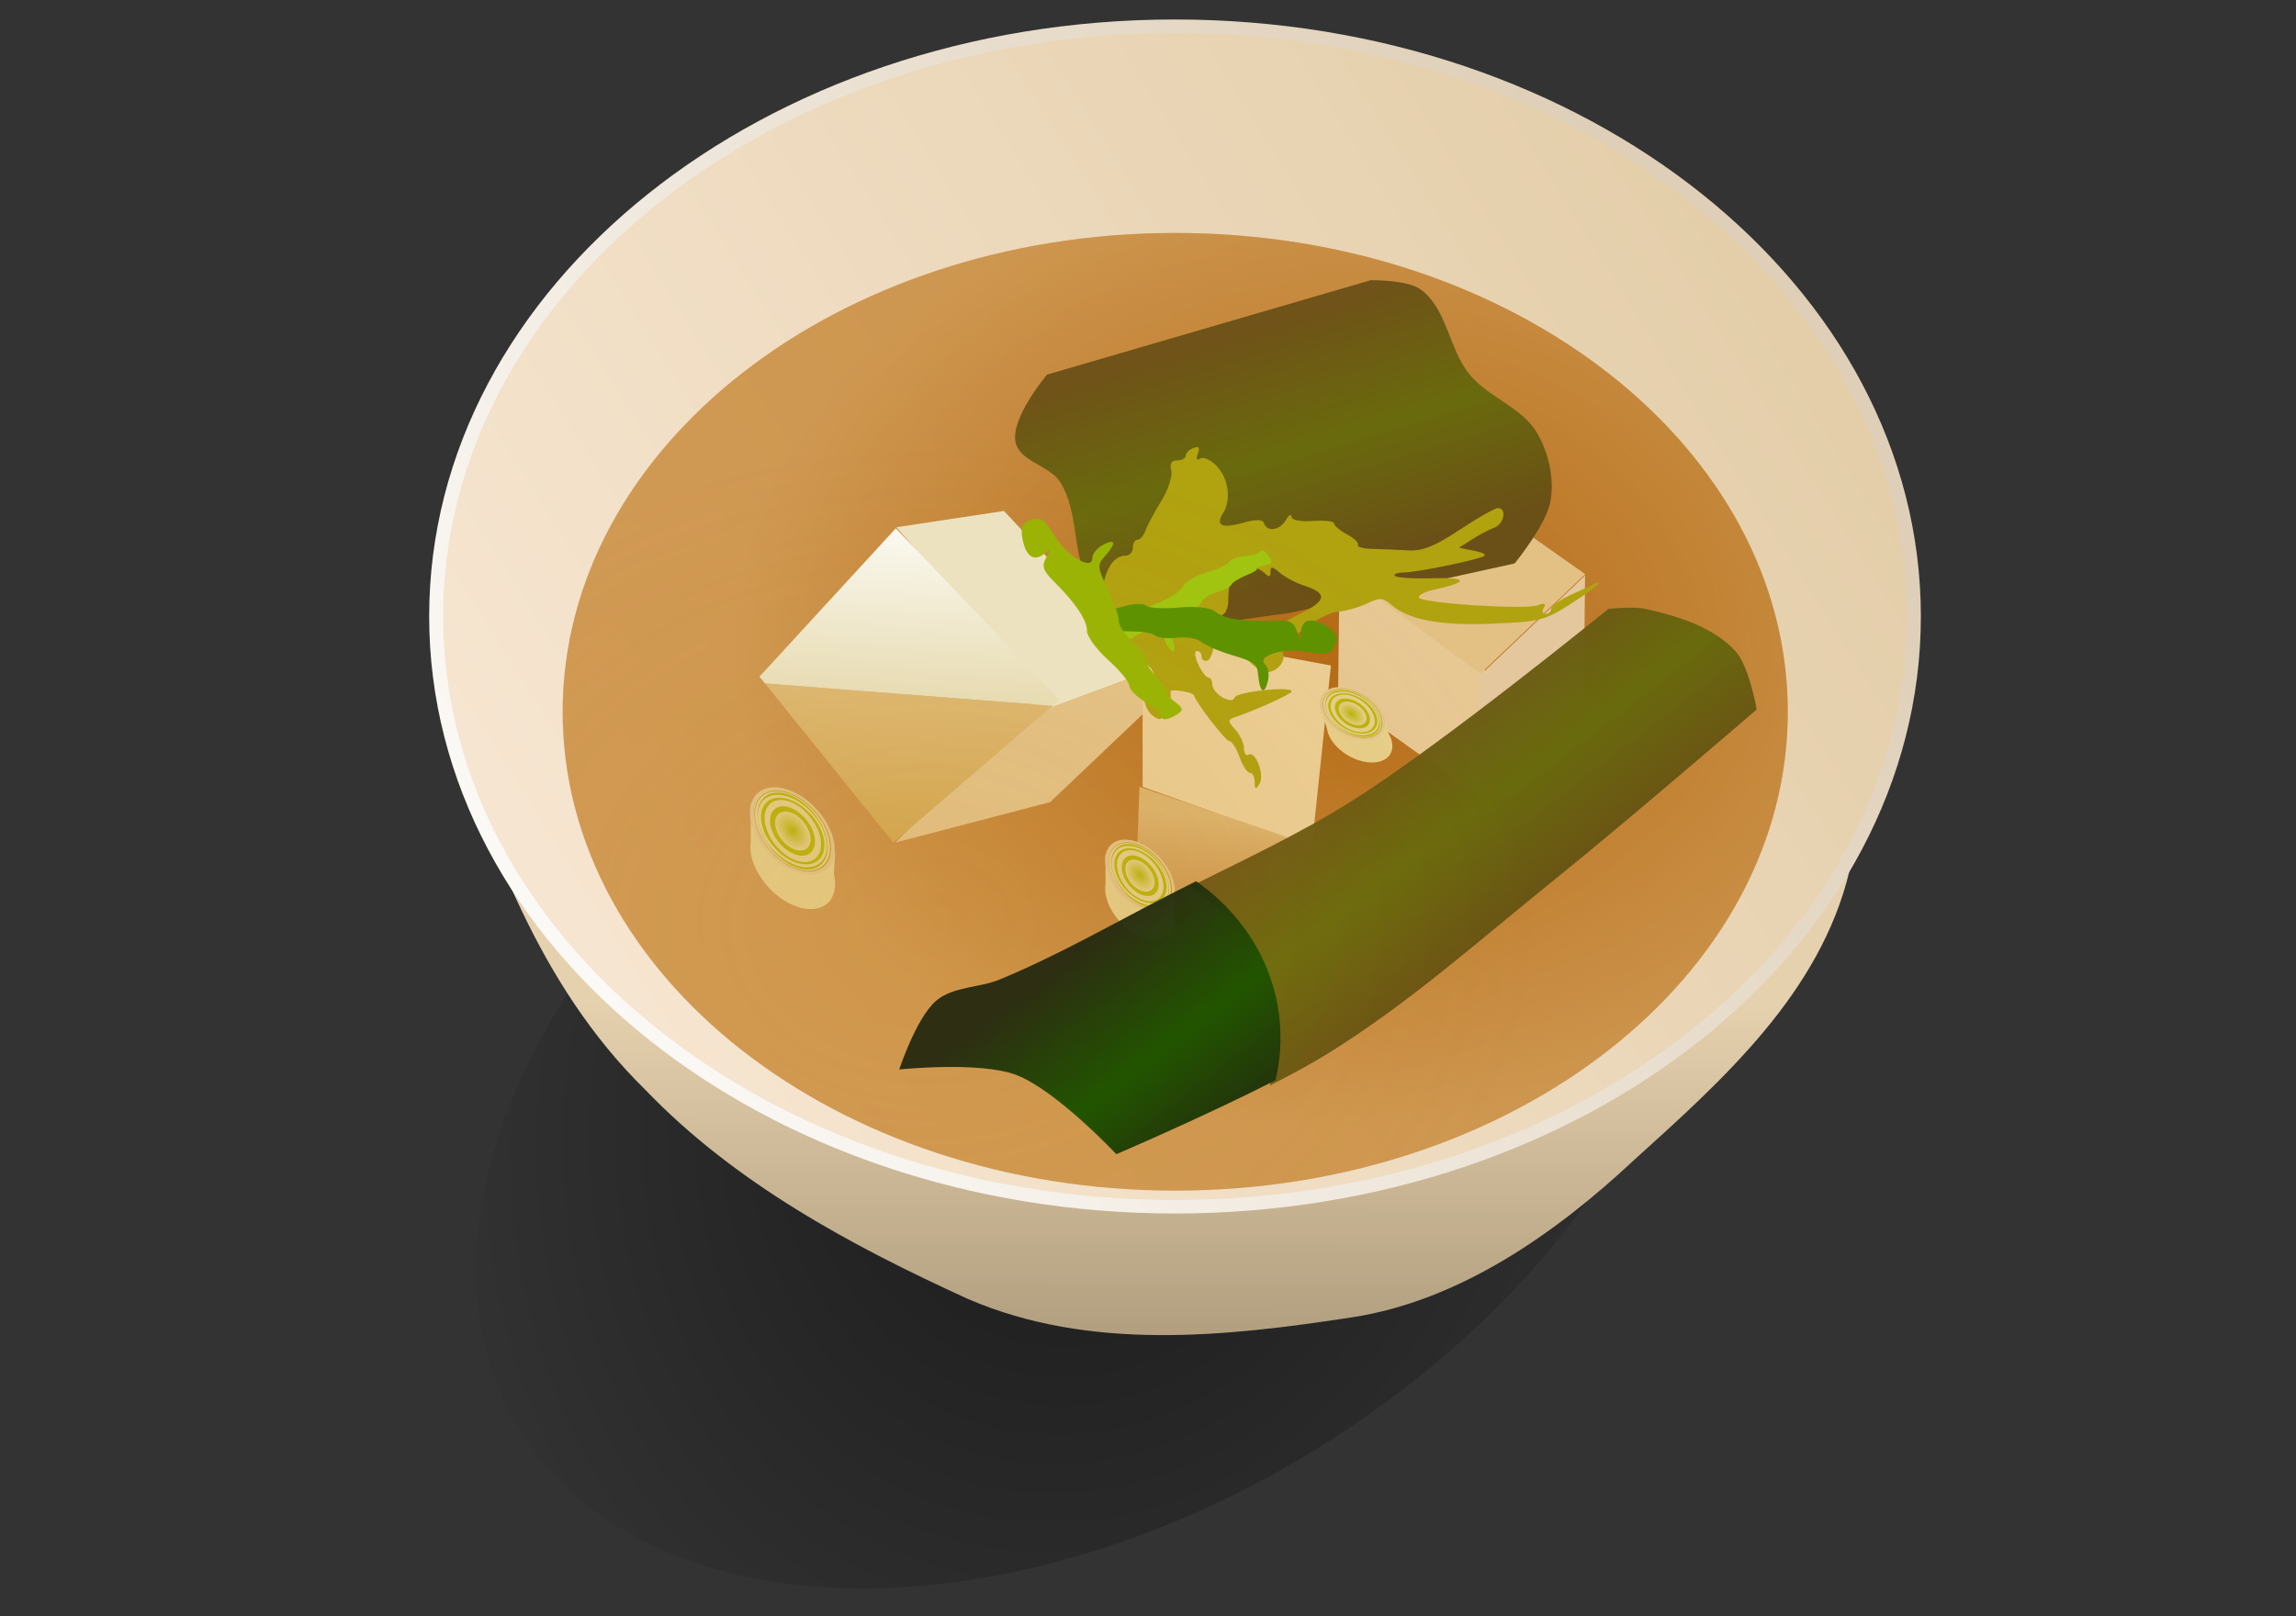 <?xml version="1.0" encoding="UTF-8" standalone="no"?>
<svg
   xmlns:dc="http://purl.org/dc/elements/1.1/"
   xmlns:cc="http://creativecommons.org/ns#"
   xmlns:rdf="http://www.w3.org/1999/02/22-rdf-syntax-ns#"
   xmlns:svg="http://www.w3.org/2000/svg"
   xmlns="http://www.w3.org/2000/svg"
   xmlns:xlink="http://www.w3.org/1999/xlink"
   xmlns:sodipodi="http://sodipodi.sourceforge.net/DTD/sodipodi-0.dtd"
   xmlns:inkscape="http://www.inkscape.org/namespaces/inkscape"
   viewBox="0 0 472.441 332.598"
   version="1.1"
   id="svg184"
   sodipodi:docname="soup.svg"
   width="125mm"
   height="88mm"
   inkscape:version="1.0.2-2 (e86c870879, 2021-01-15)">
  <rect x="0" y="0" width="472.441" height="332.598" fill="#333333" stroke="none"/>
  <sodipodi:namedview
     pagecolor="#ffffff"
     bordercolor="#666666"
     borderopacity="1"
     objecttolerance="10"
     gridtolerance="10"
     guidetolerance="10"
     inkscape:pageopacity="0"
     inkscape:pageshadow="2"
     inkscape:window-width="1920"
     inkscape:window-height="1017"
     id="namedview186"
     showgrid="false"
     units="mm"
     inkscape:zoom="1.5816862"
     inkscape:cx="127.05387"
     inkscape:cy="166.29724"
     inkscape:window-x="-8"
     inkscape:window-y="-8"
     inkscape:window-maximized="1"
     inkscape:current-layer="svg184" />
  <defs
     id="defs66">
    <linearGradient
       id="c">
      <stop
         stop-color="#333"
         offset="0"
         id="stop2" />
      <stop
         offset=".5"
         id="stop4" />
      <stop
         stop-color="#333"
         offset="1"
         id="stop6" />
    </linearGradient>
    <linearGradient
       id="b">
      <stop
         stop-color="#24280f"
         stop-opacity=".945"
         offset="0"
         id="stop9" />
      <stop
         stop-color="#250"
         offset=".5"
         id="stop11" />
      <stop
         stop-color="#24280f"
         offset="1"
         id="stop13" />
    </linearGradient>
    <linearGradient
       id="p"
       x1="71.428"
       x2="260.69"
       y1="272.25"
       y2="156.46"
       gradientUnits="userSpaceOnUse"
       gradientTransform="matrix(1.372,0,0,1.333,6.949,-170.238)">
      <stop
         stop-color="#f7e6d2"
         offset="0"
         id="stop16" />
      <stop
         stop-color="#e3cda8"
         offset="1"
         id="stop18" />
    </linearGradient>
    <linearGradient
       id="d"
       x1="1689"
       x2="1691.6"
       y1="322.39"
       y2="257.12"
       gradientUnits="userSpaceOnUse">
      <stop
         stop-color="#d5bf76"
         offset="0"
         id="stop21" />
      <stop
         stop-color="#fdfdf9"
         offset="1"
         id="stop23" />
    </linearGradient>
    <linearGradient
       id="j"
       x1="1830.3"
       x2="1596.5"
       y1="197.2"
       y2="363.2"
       gradientUnits="userSpaceOnUse"
       gradientTransform="matrix(1.09,0,0,1.09,-1656.984,-175.7)">
      <stop
         stop-color="#dfcfb8"
         offset="0"
         id="stop26" />
      <stop
         stop-color="#fff"
         offset="1"
         id="stop28" />
    </linearGradient>
    <linearGradient
       id="i"
       x1="1729.3"
       x2="1729.2"
       y1="350.4"
       y2="487.81"
       gradientUnits="userSpaceOnUse"
       gradientTransform="matrix(1.09,0,0,1.09,-1656.984,-175.7)">
      <stop
         stop-color="#e6d1af"
         offset="0"
         id="stop31" />
      <stop
         stop-color="#736345"
         offset="1"
         id="stop33" />
    </linearGradient>
    <linearGradient
       id="h"
       x1="1750.4"
       x2="1747.4"
       y1="315.6"
       y2="344.53"
       gradientUnits="userSpaceOnUse"
       gradientTransform="matrix(1.09,0,0,1.09,-1656.984,-175.7)">
      <stop
         stop-color="#e5d2a7"
         offset="0"
         id="stop36" />
      <stop
         stop-color="#e5d2a7"
         stop-opacity="0"
         offset="1"
         id="stop38" />
    </linearGradient>
    <linearGradient
       id="o"
       x1="1980.8"
       x2="1991.5"
       y1="504.67"
       y2="512.71"
       gradientTransform="matrix(-0.863,0.222,0.222,0.863,1803.2,-723.32)"
       gradientUnits="userSpaceOnUse"
       xlink:href="#c" />
    <linearGradient
       id="n"
       x1="2007.9"
       x2="2018.4"
       y1="493.07"
       y2="498.63"
       gradientTransform="matrix(-0.793,0.406,0.406,0.793,1604.9,-1069.92)"
       gradientUnits="userSpaceOnUse"
       xlink:href="#c" />
    <linearGradient
       id="m"
       x1="1755.5"
       x2="1785.5"
       y1="316.15"
       y2="355.15"
       gradientUnits="userSpaceOnUse"
       xlink:href="#b"
       gradientTransform="matrix(1.09,0,0,1.09,-1656.984,-175.7)" />
    <linearGradient
       id="l"
       x1="1743"
       x2="1756.9"
       y1="227.34"
       y2="273.2"
       gradientUnits="userSpaceOnUse"
       xlink:href="#b"
       gradientTransform="matrix(1.09,0,0,1.09,-1656.984,-175.7)" />
    <linearGradient
       id="k"
       x1="1754.5"
       x2="1784.5"
       y1="317.15"
       y2="356.15"
       gradientUnits="userSpaceOnUse"
       xlink:href="#b"
       gradientTransform="matrix(1.09,0,0,1.09,-1656.984,-175.7)" />
    <radialGradient
       id="g"
       cx="201.71"
       cy="208.25"
       r="110.77"
       gradientTransform="matrix(1.138,0,0,0.89,47.155,-51.845)"
       gradientUnits="userSpaceOnUse">
      <stop
         stop-color="#a0520a"
         offset="0"
         id="stop46" />
      <stop
         stop-color="#a0520a"
         stop-opacity=".422"
         offset="1"
         id="stop48" />
    </radialGradient>
    <radialGradient
       id="f"
       cx="126.06"
       cy="271.94"
       r="110.77"
       gradientTransform="matrix(1.138,0,0,0.89,47.155,-51.845)"
       gradientUnits="userSpaceOnUse">
      <stop
         stop-color="#d0891f"
         offset="0"
         id="stop51" />
      <stop
         stop-color="#d0891f"
         stop-opacity=".799"
         offset="1"
         id="stop53" />
    </radialGradient>
    <radialGradient
       id="a"
       cx="439"
       cy="32.5"
       r="20"
       gradientTransform="matrix(1,0,0,1.575,0,-18.688)"
       gradientUnits="userSpaceOnUse">
      <stop
         stop-color="#f6ffd5"
         stop-opacity="0"
         offset="0"
         id="stop56" />
      <stop
         stop-color="#f6ffd5"
         offset="1"
         id="stop58" />
    </radialGradient>
    <radialGradient
       id="e"
       cx="850.71"
       cy="509.97"
       r="74.831"
       gradientTransform="matrix(-1.225,1.663,-1.382,-1.2,1971.057,-579.66)"
       gradientUnits="userSpaceOnUse">
      <stop
         offset="0"
         id="stop61" />
      <stop
         stop-opacity="0"
         offset="1"
         id="stop63" />
    </radialGradient>
    <linearGradient
       inkscape:collect="always"
       xlink:href="#d"
       id="linearGradient1013"
       gradientUnits="userSpaceOnUse"
       x1="1689"
       y1="322.39"
       x2="1691.6"
       y2="257.12"
       gradientTransform="matrix(1.09,0,0,1.09,-1656.984,-175.7)" />
    <radialGradient
       inkscape:collect="always"
       xlink:href="#a"
       id="radialGradient1015"
       gradientUnits="userSpaceOnUse"
       gradientTransform="matrix(0.103,-0.102,0.151,0.173,112.924,210.071)"
       cx="439"
       cy="32.5"
       r="20" />
    <radialGradient
       inkscape:collect="always"
       xlink:href="#a"
       id="radialGradient1017"
       gradientUnits="userSpaceOnUse"
       gradientTransform="matrix(0.047,-0.088,0.135,0.084,253.127,182.835)"
       cx="439"
       cy="32.5"
       r="20" />
    <radialGradient
       inkscape:collect="always"
       xlink:href="#a"
       id="radialGradient1019"
       gradientUnits="userSpaceOnUse"
       gradientTransform="matrix(0.085,-0.084,0.124,0.142,193.216,212.362)"
       cx="439"
       cy="32.5"
       r="20" />
    <linearGradient
       inkscape:collect="always"
       xlink:href="#d"
       id="linearGradient1021"
       gradientUnits="userSpaceOnUse"
       x1="1689"
       y1="322.39"
       x2="1691.6"
       y2="257.12"
       gradientTransform="matrix(1.09,0,0,1.09,-1656.984,-175.7)" />
  </defs>
  <path
     d="m 275.8,295.11 c -63.174,41.333 -137.72,42.533 -166.506,2.684 -28.785,-39.85 -0.907,-105.661 62.265,-146.993 63.172,-41.331 137.72,-42.533 166.506,-2.684 28.785,39.85 0.907,105.661 -62.265,146.993 z"
     fill="url(#e)"
     opacity="0.5"
     id="path68"
     style="fill:url(#e);stroke-width:1.199" />
  <path
     d="m 91.284,144.469 c 8.997,28.67 19.537,58.325 41.494,79.821 18.467,19.255 42.439,32.127 66.476,43.095 25.1,10.782 53.029,7.711 79.004,3.736 22.023,-3.393 41.755,-17.207 57.855,-32.258 18.421,-16.65 38.414,-34.447 44.454,-59.641 5.004,-7.856 0.667,-9.523 -6.471,-9.136 L 91.288,144.47 Z"
     fill="url(#i)"
     id="path70"
     style="fill:url(#i);stroke-width:1.09" />
  <path
     d="m 393.747,126.886 c 0,67.084 -68.063,121.467 -152.016,121.467 -83.952,0 -152.016,-54.383 -152.016,-121.467 0,-67.084 68.063,-121.467 152.016,-121.467 83.952,0 152.016,54.383 152.016,121.467 z"
     fill="url(#p)"
     id="path72"
     style="fill:url(#p);stroke-width:1.352" />
  <path
     d="m 367.865,146.494 c 0,54.426 -56.434,98.547 -126.042,98.547 -69.608,0 -126.042,-44.122 -126.042,-98.547 0,-54.426 56.434,-98.547 126.042,-98.547 69.608,0 126.042,44.122 126.042,98.547 z"
     fill="url(#g)"
     id="path74"
     style="fill:url(#g);stroke-width:1.109" />
  <path
     d="m 241.758,4.009 c -84.599,0 -153.449,54.855 -153.449,122.853 0,67.998 68.848,122.896 153.449,122.896 84.601,0 153.492,-54.897 153.492,-122.896 0,-67.999 -68.89,-122.853 -153.492,-122.853 z m 0,2.79 c 83.32,0 150.616,53.899 150.616,120.063 0,66.164 -67.295,120.107 -150.616,120.107 -83.321,0 -150.572,-53.941 -150.572,-120.107 0,-66.166 67.252,-120.063 150.572,-120.063 z"
     fill="url(#j)"
     id="path76"
     style="fill:url(#j);stroke-width:1.09" />
  <path
     d="m 184.227,173.42 31.857,-8.332 21.792,-20.702 -2.724,-7.627 -17.434,3.269 z"
     fill="#f2edd6"
     id="path84"
     style="stroke-width:1.09" />
  <path
     d="m 235.112,161.936 v -32.183 l 38.751,7.225 -3.941,37.437 z"
     fill="#ffffe8"
     id="path86"
     style="stroke-width:1.09" />
  <path
     d="m 234.458,161.936 -0.657,18.39 29.555,15.106 5.911,-21.674 z"
     fill="url(#h)"
     id="path88"
     style="fill:url(#h);stroke-width:1.09" />
  <path
     d="m 275.645,116.641 -0.316,26.658 29.132,20.817 1.079,-26.974 z"
     fill="#f6f3e3"
     id="path90"
     style="stroke-width:1.09" />
  <path
     d="m 304.846,163.483 21.04,-19.421 0.27,-25.625 -21.849,20.77 z"
     fill="#f2f2f2"
     id="path92"
     style="stroke-width:1.09" />
  <path
     d="m 287.304,106.464 -11.825,10.634 29.135,21.577 21.577,-20.504 -12.636,-8.893 -26.251,-2.813 z"
     fill="#efe7ca"
     id="path94"
     style="stroke-width:1.09" />
  <path
     d="m 336.336,125.085 c -2.494,-0.078 -5.38,0.238 -5.38,0.238 0,0 -33.891,27.566 -52.301,39.226 -10.749,6.808 -22.314,12.225 -33.71,17.911 10.548,7.358 17.366,19.05 17.366,32.211 0,3.002 -0.349,5.936 -1.022,8.751 4.462,-2.276 8.646,-4.547 11.918,-6.572 16.74,-10.36 31.511,-23.62 46.853,-35.957 14.061,-11.307 41.405,-34.867 41.405,-34.867 0,0 -1.492,-8.846 -4.358,-11.986 -4.601,-5.04 -11.864,-7.228 -18.523,-8.717 -0.62,-0.139 -1.416,-0.212 -2.247,-0.238 z"
     fill="url(#k)"
     id="path96"
     style="fill:url(#k);stroke-width:1.09" />
  <path
     d="m 157.423,140.667 26.389,32.763 32.734,-28.167 -59.123,-4.596 z"
     fill="url(#d)"
     id="path98"
     style="fill:url(#linearGradient1013);stroke-width:1.09" />
  <path
     d="m 208.961,90.981 c 0.827,4.066 7.076,4.795 9.253,8.328 3.689,5.988 2.462,14.038 5.552,20.356 2.033,4.156 8.327,11.103 8.327,11.103 l 33.31,-4.626 46.263,-10.178 c 0,0 6.606,-8.045 7.402,-12.954 0.756,-4.657 -0.403,-9.801 -2.776,-13.879 -3.079,-5.291 -9.979,-7.31 -13.879,-12.028 -4.314,-5.219 -4.639,-13.685 -10.178,-17.58 -2.821,-1.984 -10.178,-1.851 -10.178,-1.851 l -66.619,19.431 c 0,0 -7.495,8.876 -6.477,13.879 z"
     fill="url(#l)"
     id="path100"
     style="fill:url(#l);stroke-width:1.09" />
  <path
     d="m 154.481,165.684 v 7.467 c -0.119,0.725 -0.119,1.511 0,2.332 v 0.179 l 0.032,0.021 c 0.379,2.274 1.632,4.789 3.665,6.984 3.973,4.29 9.407,5.726 12.131,3.203 1.457,-1.35 1.845,-3.567 1.281,-5.986 l 0.242,-4.463 -4.295,-2.405 c -2.105,-2.085 -4.547,-3.407 -6.763,-3.802 l -6.291,-3.529 z"
     fill="#f6ffd5"
     id="path102"
     style="stroke-width:1.09" />
  <path
     d="m 167.969,166.476 c 3.973,4.29 4.985,9.812 2.262,12.334 -2.723,2.522 -8.152,1.09 -12.125,-3.2 -3.973,-4.29 -4.985,-9.812 -2.262,-12.334 2.724,-2.522 8.152,-1.09 12.125,3.2 z"
     fill="#f2edd6"
     id="path104"
     style="stroke-width:0.336" />
  <path
     d="m 167.574,166.809 c 3.59,3.97 4.506,9.08 2.044,11.414 -2.461,2.334 -7.367,1.009 -10.957,-2.961 -3.59,-3.97 -4.506,-9.08 -2.044,-11.414 2.461,-2.334 7.367,-1.009 10.957,2.961 z"
     fill="#a7bd02"
     id="path106"
     style="stroke-width:0.307" />
  <path
     d="m 167.43,166.894 c 3.514,3.89 4.409,8.897 2.001,11.184 -2.409,2.287 -7.21,0.988 -10.723,-2.901 -3.514,-3.89 -4.409,-8.897 -2.001,-11.184 2.409,-2.287 7.21,-0.988 10.723,2.901 z"
     fill="#fdfbff"
     id="path108"
     style="stroke-width:0.301" />
  <path
     d="m 167.178,167.014 c 3.297,3.777 4.138,8.638 1.877,10.859 -2.26,2.221 -6.765,0.96 -10.063,-2.817 -3.297,-3.777 -4.138,-8.638 -1.878,-10.859 2.26,-2.221 6.765,-0.96 10.063,2.817 z"
     fill="#aad400"
     id="path110"
     style="stroke-width:0.287" />
  <path
     d="m 167.062,167.263 c 3.243,3.55 4.07,8.121 1.846,10.208 -2.223,2.088 -6.654,0.902 -9.897,-2.648 -3.243,-3.55 -4.07,-8.121 -1.846,-10.208 2.223,-2.088 6.654,-0.902 9.897,2.648 z"
     fill="#f6ffd5"
     id="path112"
     style="stroke-width:0.276" />
  <path
     d="m 166.804,167.561 c 2.972,3.267 3.73,7.474 1.692,9.395 -2.038,1.921 -6.099,0.83 -9.072,-2.437 -2.972,-3.267 -3.73,-7.474 -1.692,-9.395 2.038,-1.921 6.099,-0.83 9.072,2.437 z"
     fill="#aad400"
     id="path114"
     style="stroke-width:0.254" />
  <path
     d="m 166.425,167.799 c 2.648,3.041 3.323,6.956 1.508,8.745 -1.815,1.788 -5.433,0.773 -8.081,-2.269 -2.648,-3.041 -3.323,-6.956 -1.508,-8.745 1.815,-1.788 5.433,-0.773 8.081,2.269 z"
     fill="#f6ffd5"
     id="path116"
     style="stroke-width:0.231" />
  <path
     d="m 165.685,168.457 c 2.107,2.42 2.644,5.534 1.2,6.957 -1.444,1.423 -4.322,0.615 -6.429,-1.805 -2.107,-2.42 -2.644,-5.534 -1.2,-6.957 1.444,-1.423 4.322,-0.615 6.429,1.805 z"
     fill="#aad400"
     id="path118"
     style="stroke-width:0.184" />
  <path
     d="m 165.2,169.005 c 1.663,1.911 2.087,4.37 0.947,5.494 -1.14,1.124 -3.413,0.485 -5.076,-1.425 -1.663,-1.911 -2.087,-4.37 -0.947,-5.494 1.14,-1.124 3.413,-0.485 5.076,1.425 z"
     fill="url(#a)"
     id="path120"
     style="fill:url(#radialGradient1015);stroke-width:0.145" />
  <path
     d="m 271.537,145.06 1.521,4.929 c 0.069,0.503 0.229,1.022 0.475,1.539 l 0.036,0.118 0.025,0.008 c 0.713,1.424 2.053,2.829 3.842,3.864 3.497,2.022 7.376,1.863 8.66,-0.357 0.687,-1.188 0.491,-2.731 -0.374,-4.213 l -0.75,-2.996 -3.325,-0.712 c -1.814,-0.947 -3.696,-1.323 -5.239,-1.132 l -4.872,-1.048 z"
     fill="#f6ffd5"
     id="path122"
     style="stroke-width:1.09" />
  <path
     d="m 280.614,142.818 c 3.496,2.022 5.29,5.461 4.006,7.681 -1.284,2.22 -5.159,2.38 -8.656,0.358 -3.496,-2.022 -5.29,-5.461 -4.006,-7.681 1.284,-2.22 5.159,-2.38 8.656,-0.358 z"
     fill="#f2edd6"
     id="path124"
     style="stroke-width:0.232" />
  <path
     d="m 280.412,143.141 c 3.179,1.889 4.824,5.076 3.675,7.118 -1.149,2.042 -4.658,2.167 -7.836,0.278 -3.179,-1.889 -4.824,-5.076 -3.675,-7.118 1.149,-2.042 4.658,-2.167 7.836,-0.278 z"
     fill="#a7bd02"
     id="path126"
     style="stroke-width:0.212" />
  <path
     d="m 280.332,143.211 c 3.112,1.852 4.723,4.975 3.599,6.975 -1.124,2.001 -4.558,2.121 -7.67,0.27 -3.112,-1.852 -4.723,-4.975 -3.599,-6.975 1.124,-2.001 4.558,-2.121 7.67,-0.27 z"
     fill="#fdfbff"
     id="path128"
     style="stroke-width:0.208" />
  <path
     d="m 280.22,143.353 c 2.946,1.821 4.491,4.859 3.452,6.786 -1.04,1.926 -4.271,2.012 -7.216,0.19 -2.946,-1.821 -4.491,-4.859 -3.452,-6.786 1.04,-1.926 4.271,-2.012 7.216,-0.19 z"
     fill="#aad400"
     id="path130"
     style="stroke-width:0.198" />
  <path
     d="m 280.178,143.525 c 2.864,1.683 4.341,4.532 3.299,6.363 -1.042,1.831 -4.209,1.951 -7.073,0.268 -2.864,-1.683 -4.341,-4.532 -3.299,-6.363 1.042,-1.831 4.209,-1.951 7.073,-0.268 z"
     fill="#f6ffd5"
     id="path132"
     style="stroke-width:0.191" />
  <path
     d="m 280.087,143.788 c 2.628,1.551 3.985,4.174 3.031,5.857 -0.954,1.684 -3.857,1.791 -6.485,0.239 -2.628,-1.551 -3.985,-4.174 -3.031,-5.857 0.954,-1.684 3.857,-1.791 6.485,-0.239 z"
     fill="#aad400"
     id="path134"
     style="stroke-width:0.175" />
  <path
     d="m 279.849,144.026 c 2.367,1.468 3.611,3.915 2.777,5.465 -0.834,1.55 -3.429,1.617 -5.796,0.149 -2.367,-1.468 -3.611,-3.915 -2.777,-5.465 0.834,-1.55 3.429,-1.617 5.796,-0.149 z"
     fill="#f6ffd5"
     id="path136"
     style="stroke-width:0.16" />
  <path
     d="m 279.49,144.605 c 1.883,1.168 2.873,3.115 2.209,4.348 -0.663,1.233 -2.728,1.286 -4.611,0.118 -1.883,-1.168 -2.873,-3.115 -2.209,-4.348 0.663,-1.233 2.728,-1.286 4.611,-0.118 z"
     fill="#aad400"
     id="path138"
     style="stroke-width:0.127" />
  <path
     d="m 279.269,145.079 c 1.487,0.922 2.268,2.46 1.745,3.434 -0.524,0.974 -2.154,1.016 -3.641,0.093 -1.487,-0.922 -2.268,-2.46 -1.745,-3.434 0.524,-0.974 2.154,-1.016 3.641,-0.093 z"
     fill="url(#a)"
     id="path140"
     style="fill:url(#radialGradient1017);stroke-width:0.1" />
  <path
     d="m 227.484,175.817 v 6.148 c -0.098,0.597 -0.098,1.244 0,1.92 v 0.147 l 0.026,0.017 c 0.312,1.872 1.344,3.943 3.018,5.75 3.271,3.532 7.745,4.714 9.987,2.637 1.2,-1.111 1.519,-2.937 1.055,-4.929 l 0.199,-3.675 -3.537,-1.98 c -1.733,-1.716 -3.744,-2.805 -5.569,-3.13 l -5.18,-2.905 z"
     fill="#f6ffd5"
     id="path142"
     style="stroke-width:1.09" />
  <path
     d="m 238.625,176.471 c 3.271,3.532 4.105,8.078 1.863,10.155 -2.242,2.077 -6.712,0.897 -9.983,-2.634 -3.271,-3.532 -4.105,-8.078 -1.863,-10.155 2.242,-2.077 6.712,-0.897 9.983,2.634 z"
     fill="#f2edd6"
     id="path144"
     style="stroke-width:0.277" />
  <path
     d="m 238.326,176.75 c 2.956,3.268 3.71,7.476 1.683,9.398 -2.026,1.922 -6.065,0.83 -9.021,-2.438 -2.956,-3.268 -3.71,-7.476 -1.683,-9.398 2.026,-1.922 6.065,-0.83 9.021,2.438 z"
     fill="#a7bd02"
     id="path146"
     style="stroke-width:0.253" />
  <path
     d="m 238.156,176.821 c 2.893,3.202 3.63,7.325 1.647,9.208 -1.983,1.883 -5.936,0.814 -8.829,-2.389 -2.893,-3.202 -3.63,-7.325 -1.647,-9.208 1.983,-1.883 5.936,-0.814 8.829,2.389 z"
     fill="#fdfbff"
     id="path148"
     style="stroke-width:0.248" />
  <path
     d="m 237.977,176.918 c 2.715,3.109 3.407,7.112 1.546,8.941 -1.861,1.828 -5.57,0.79 -8.285,-2.319 -2.715,-3.109 -3.407,-7.112 -1.546,-8.941 1.861,-1.828 5.57,-0.79 8.285,2.319 z"
     fill="#aad400"
     id="path150"
     style="stroke-width:0.237" />
  <path
     d="m 237.931,177.122 c 2.67,2.923 3.351,6.686 1.52,8.405 -1.83,1.719 -5.479,0.743 -8.149,-2.18 -2.67,-2.923 -3.351,-6.686 -1.52,-8.405 1.83,-1.719 5.479,-0.743 8.149,2.18 z"
     fill="#f6ffd5"
     id="path152"
     style="stroke-width:0.227" />
  <path
     d="m 237.706,177.366 c 2.447,2.69 3.071,6.153 1.394,7.735 -1.678,1.582 -5.022,0.684 -7.469,-2.007 -2.447,-2.69 -3.071,-6.153 -1.394,-7.735 1.678,-1.582 5.022,-0.684 7.469,2.007 z"
     fill="#aad400"
     id="path154"
     style="stroke-width:0.209" />
  <path
     d="m 237.325,177.57 c 2.18,2.504 2.736,5.727 1.241,7.2 -1.494,1.472 -4.473,0.636 -6.653,-1.868 -2.18,-2.504 -2.736,-5.727 -1.241,-7.2 1.494,-1.472 4.473,-0.636 6.653,1.868 z"
     fill="#f6ffd5"
     id="path156"
     style="stroke-width:0.19" />
  <path
     d="m 236.766,178.117 c 1.734,1.992 2.176,4.557 0.987,5.728 -1.189,1.171 -3.559,0.506 -5.293,-1.486 -1.734,-1.992 -2.176,-4.557 -0.987,-5.728 1.189,-1.171 3.559,-0.506 5.293,1.486 z"
     fill="#aad400"
     id="path158"
     style="stroke-width:0.151" />
  <path
     d="m 236.261,178.55 c 1.37,1.573 1.719,3.598 0.78,4.523 -0.939,0.925 -2.81,0.4 -4.18,-1.173 -1.37,-1.573 -1.719,-3.598 -0.78,-4.523 0.939,-0.925 2.81,-0.4 4.18,1.173 z"
     fill="url(#a)"
     id="path160"
     style="fill:url(#radialGradient1019);stroke-width:0.119" />
  <path
     d="m 258.17,160.953 c -0.011,-1.049 -0.459,-1.907 -1,-1.907 -0.541,0 -1.496,-1.471 -2.123,-3.269 -0.627,-1.798 -1.589,-3.269 -2.138,-3.269 -0.717,0 -6.808,-7.899 -7.247,-9.399 -0.202,-0.691 -4.96,-1.44 -4.842,-0.762 0.266,1.529 -0.094,3.013 -1.125,4.643 -0.82,1.296 -1.284,1.32 -2.707,0.139 -1.887,-1.566 -2.366,-6.607 -0.628,-6.607 0.599,0 1.09,-0.729 1.09,-1.62 0,-1.612 -3.739,-3.634 -13.074,-7.07 -6.2,-2.282 -7.306,-5.475 -1.897,-5.475 2.183,0 3.758,-0.561 3.825,-1.362 0.578,-6.984 2.39,-10.624 5.287,-10.624 0.825,0 1.501,-0.735 1.501,-1.634 0,-0.899 0.433,-1.634 0.963,-1.634 0.529,0 1.27,-0.858 1.645,-1.907 0.376,-1.049 1.845,-3.796 3.265,-6.105 1.42,-2.309 2.338,-5.128 2.041,-6.265 -0.366,-1.4 0.027,-2.067 1.221,-2.067 0.969,0 1.761,-0.438 1.761,-0.973 0,-0.535 0.711,-1.246 1.579,-1.579 1.109,-0.425 1.378,-0.082 0.904,1.152 -0.433,1.127 -0.241,1.489 0.535,1.01 0.665,-0.411 2.22,0.336 3.454,1.661 2.354,2.527 2.906,6.892 1.21,9.573 -1.617,2.557 -0.314,3.217 4.001,2.025 2.885,-0.797 4.154,-0.771 4.441,0.09 0.615,1.845 3.248,1.434 4.491,-0.701 0.611,-1.049 1.126,-1.363 1.144,-0.698 0.02,0.732 1.752,1.087 4.392,0.899 2.397,-0.171 4.358,0.06 4.358,0.514 0,0.453 1.209,1.471 2.687,2.262 1.478,0.791 2.483,1.768 2.234,2.17 -0.249,0.403 1.116,0.768 3.034,0.811 1.917,0.043 5.216,0.179 7.331,0.302 2.911,0.169 5.478,-0.861 10.571,-4.244 3.699,-2.457 7.24,-4.467 7.868,-4.467 1.901,0 1.28,3.287 -0.764,4.039 -1.049,0.386 -3.11,1.473 -4.58,2.416 l -2.673,1.714 3.218,0.648 c 2.044,0.411 2.621,0.859 1.584,1.228 -3.007,1.066 -13.59,3.173 -16.142,3.214 -1.387,0.022 -2.217,0.345 -1.844,0.718 0.373,0.373 3.96,0.581 7.97,0.463 7.206,-0.213 7.178,0.839 -0.063,2.394 -1.648,0.354 -2.996,1.052 -2.996,1.552 0,1.168 21.943,2.611 24.542,1.613 1.353,-0.519 1.72,-0.357 1.178,0.52 -0.433,0.701 -0.269,1.275 0.366,1.275 0.635,0 1.154,-0.467 1.154,-1.038 0,-0.571 1.839,-1.879 4.086,-2.907 2.247,-1.028 4.454,-2.06 4.903,-2.295 0.449,-0.234 0.817,-0.234 0.817,-2.9e-4 0,0.234 -2.567,2.089 -5.705,4.122 -5.296,3.431 -6.459,3.727 -16.23,4.119 -10.834,0.435 -17.202,-0.771 -20.837,-3.946 -1.634,-1.427 -2.345,-1.459 -4.903,-0.216 -1.646,0.8 -4.319,1.554 -5.94,1.677 -3.575,0.271 -12.093,6.765 -11.364,8.664 0.615,1.602 -1.319,3.805 -3.339,3.805 -0.779,0 -2.336,-0.919 -3.459,-2.043 -1.124,-1.124 -2.717,-2.292 -3.541,-2.596 -1.145,-0.423 -0.92,-1.155 0.953,-3.102 l 2.452,-2.549 v 2.486 c 0,1.38 -0.485,2.186 -1.09,1.812 -0.599,-0.37 -1.09,-0.154 -1.09,0.48 0,1.766 3.254,1.372 3.964,-0.48 0.345,-0.899 1.31,-1.634 2.145,-1.634 0.835,0 1.518,-0.447 1.518,-0.992 0,-0.546 2.229,-2.071 4.954,-3.39 5.498,-2.662 5.763,-4.232 0.971,-5.77 -1.76,-0.565 -4.059,-1.775 -5.108,-2.689 -1.513,-1.318 -1.907,-1.356 -1.907,-0.185 0,1.148 -0.29,1.186 -1.308,0.169 -0.719,-0.719 -2.378,-1.308 -3.686,-1.308 -2.424,0 -3.678,2.455 -3.708,7.264 -0.011,1.298 -0.575,2.547 -1.259,2.776 -0.684,0.228 -1.361,2.333 -1.503,4.678 -0.142,2.345 -0.808,4.446 -1.48,4.67 -0.672,0.224 -1.221,-0.124 -1.221,-0.773 0,-0.649 -0.444,-1.18 -0.987,-1.18 -0.543,0 -0.42,1.222 0.272,2.716 0.693,1.494 1.627,2.719 2.077,2.724 0.449,0.004 0.817,0.626 0.817,1.381 0,1.975 4.073,4.388 4.623,2.738 0.394,-1.183 11.721,-2.389 11.721,-1.249 0,0.499 -6.807,3.618 -11.317,5.186 -1.911,0.664 -1.93,0.853 -0.272,2.684 0.981,1.083 1.783,2.818 1.783,3.855 0,1.037 0.419,1.627 0.93,1.31 1.448,-0.895 3.373,4.226 2.254,5.995 -0.784,1.238 -0.974,1.166 -0.988,-0.373 z"
     fill="#9bb305"
     id="path162"
     style="stroke-width:1.09" />
  <path
     d="m 367.865,146.494 c 0,54.426 -56.434,98.547 -126.042,98.547 -69.608,0 -126.042,-44.122 -126.042,-98.547 0,-54.426 56.434,-98.547 126.042,-98.547 69.608,0 126.042,44.122 126.042,98.547 z"
     fill="url(#f)"
     fill-opacity="0.511"
     id="path164"
     style="fill:url(#f);stroke-width:1.109" />
  <path
     d="m 246.117,181.363 c -1.846,0.921 -3.683,1.85 -5.516,2.792 -11.557,5.939 -22.862,12.461 -34.867,17.434 -4.244,1.758 -9.559,1.401 -13.075,4.358 -4.104,3.452 -7.627,14.165 -7.627,14.165 0,0 16.477,-1.705 23.971,1.09 8.238,3.071 20.702,16.344 20.702,16.344 0,0 18.007,-7.695 32.756,-15.221 0.673,-2.815 1.022,-5.749 1.022,-8.751 0,-13.161 -6.818,-24.854 -17.366,-32.211 z"
     fill="url(#m)"
     id="path166"
     style="fill:url(#m);stroke-width:1.09" />
  <path
     d="m 184.445,108.513 22.14,-3.355 30.469,32.692 -20.405,7.562 z"
     fill="#ece2c0"
     id="path168"
     style="stroke-width:1.09" />
  <path
     d="m 184.336,108.73 -28.065,30.54 1.127,1.394 59.123,4.596 1.423,-1.245 z"
     fill="url(#d)"
     id="path170"
     style="fill:url(#linearGradient1021);stroke-width:1.09" />
  <path
     d="m 259.192,113.645 c -0.147,0.31 -1.51,0.679 -3.029,0.819 -1.519,0.14 -2.958,0.669 -3.198,1.175 -0.239,0.506 -2.281,1.471 -4.536,2.144 -2.255,0.673 -4.387,1.828 -4.737,2.569 -0.702,1.484 -3.293,3.047 -7.574,4.567 -2.297,0.816 -2.783,1.314 -2.691,2.76 0.095,1.494 0.013,1.557 -0.533,0.409 -0.845,-1.775 -2.344,-1.513 -3.933,0.688 -0.845,1.171 -0.992,2.073 -0.435,2.656 1.458,1.525 1.979,1.498 4.662,-0.242 2.988,-1.938 7.362,-2.335 6.539,-0.594 -0.27,0.571 -0.011,1.692 0.584,2.49 1.297,1.751 1.759,1.106 1.002,-1.397 -0.511,-1.69 -0.323,-2.017 2.451,-4.252 1.653,-1.332 3.264,-2.969 3.58,-3.638 0.316,-0.669 1.718,-1.538 3.115,-1.93 1.396,-0.392 2.719,-1.094 2.938,-1.558 0.22,-0.465 1.599,-1.326 3.065,-1.914 1.466,-0.588 2.443,-1.188 2.171,-1.332 -0.272,-0.144 0.382,-0.445 1.454,-0.668 1.672,-0.348 1.842,-0.575 1.195,-1.595 -0.925,-1.459 -1.736,-1.907 -2.09,-1.157 z"
     fill="#a1c410"
     id="path172"
     style="stroke-width:1.09" />
  <path
     d="m 226.915,125.342 c 0.346,0.318 2.265,0.081 4.262,-0.526 1.998,-0.607 4.095,-0.68 4.66,-0.161 0.565,0.518 3.651,0.687 6.857,0.375 3.206,-0.312 6.505,0.053 7.331,0.81 1.656,1.519 5.746,2.162 11.959,1.879 3.333,-0.152 4.205,0.229 4.835,2.11 0.651,1.943 0.787,1.981 0.887,0.244 0.155,-2.687 2.19,-3.128 5.34,-1.159 1.676,1.048 2.328,2.115 1.923,3.143 -1.06,2.686 -1.735,2.921 -6.034,2.1 -4.788,-0.914 -10.538,0.841 -8.595,2.623 0.637,0.585 0.883,2.141 0.545,3.457 -0.74,2.889 -1.659,2.31 -1.991,-1.253 -0.224,-2.406 -0.632,-2.723 -5.302,-4.124 -2.782,-0.835 -5.67,-2.078 -6.417,-2.763 -0.747,-0.685 -2.972,-1.063 -4.945,-0.839 -1.973,0.224 -4.011,0.017 -4.529,-0.458 -0.518,-0.475 -2.711,-0.855 -4.873,-0.844 -2.162,0.011 -3.71,-0.244 -3.439,-0.567 0.27,-0.323 -0.714,-0.366 -2.188,-0.096 -2.299,0.422 -2.631,0.222 -2.338,-1.405 0.42,-2.327 1.216,-3.314 2.052,-2.546 z"
     fill="#5f9200"
     id="path174"
     style="stroke-width:1.09" />
  <path
     d="m 238.925,147.248 c 0,-0.47 -1.471,-1.724 -3.269,-2.786 -1.798,-1.062 -3.269,-2.558 -3.269,-3.325 0,-0.767 -1.961,-3.155 -4.358,-5.307 -2.397,-2.152 -4.358,-4.829 -4.358,-5.95 0,-2.248 -2.291,-5.696 -6.699,-10.083 -2.365,-2.353 -2.674,-3.254 -1.714,-4.99 0.992,-1.793 0.928,-1.919 -0.42,-0.818 -2.085,1.702 -3.786,0.501 -4.463,-3.152 -0.361,-1.944 -0.015,-3.145 1.016,-3.541 2.696,-1.035 3.326,-0.696 5.626,3.027 2.563,4.146 7.743,7.198 7.743,4.56 0,-0.865 0.981,-2.097 2.179,-2.739 2.629,-1.407 2.824,-0.339 0.423,2.314 -1.621,1.792 -1.579,2.307 0.545,6.695 1.266,2.615 2.301,5.583 2.301,6.596 0,1.013 1.226,2.908 2.724,4.211 1.498,1.303 2.724,2.944 2.724,3.647 0,0.703 1.202,2.576 2.672,4.162 1.47,1.586 2.328,2.899 1.907,2.918 -0.421,0.019 0.213,0.774 1.409,1.677 1.865,1.409 1.942,1.789 0.545,2.673 -1.998,1.263 -3.264,1.344 -3.264,0.209 z"
     fill="#9bb305"
     id="path176"
     style="stroke-width:1.09" />
</svg>
